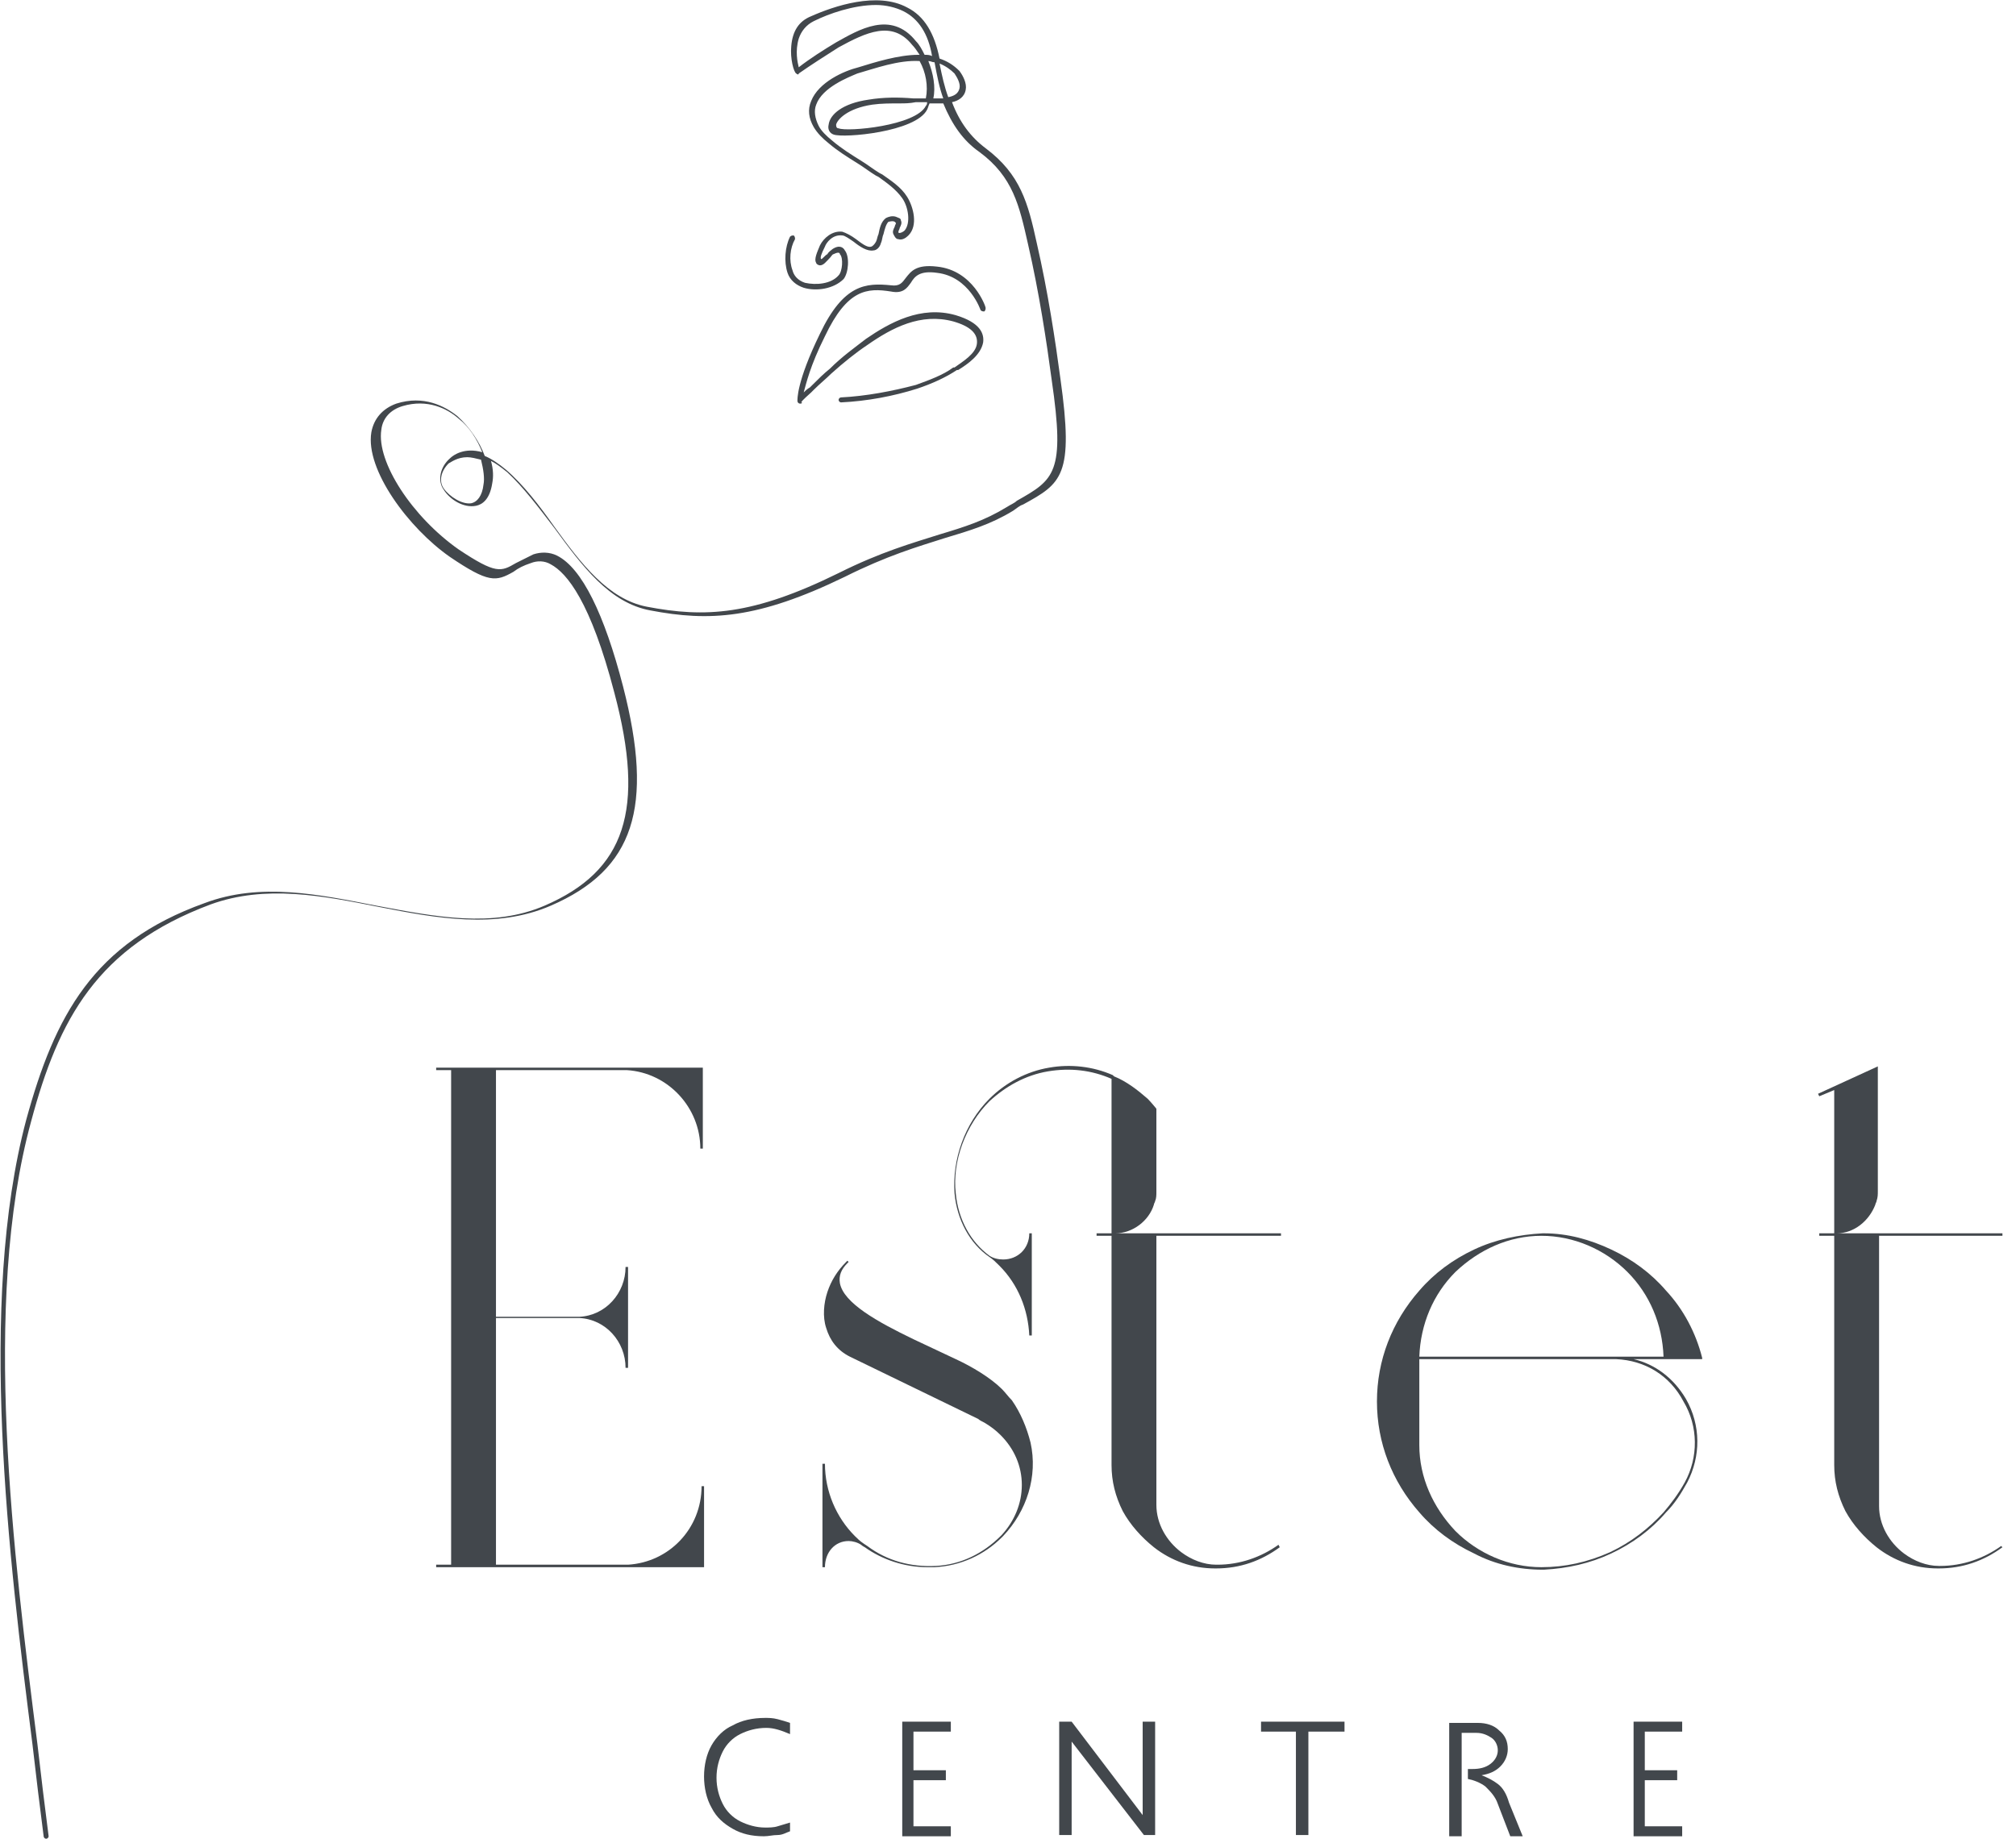 <svg width="114" height="104" viewBox="0 0 114 104" fill="none" xmlns="http://www.w3.org/2000/svg">
<g clip-path="url(#clip0)">
<path d="M2.609 104C2.538 104 2.468 103.93 2.468 103.859C2.256 102.239 2.045 100.477 1.834 98.645C0.495 88.146 -1.267 73.702 1.481 63.344C3.102 57.425 5.286 53.339 11.557 51.084C14.728 49.886 18.04 50.591 21.281 51.225C24.663 51.859 27.834 52.493 30.793 51.225C35.373 49.252 36.5 45.8 34.739 39.176C33.4 34.033 32.061 32.412 31.145 31.919C30.793 31.707 30.37 31.707 30.018 31.848C29.595 31.989 29.313 32.13 29.032 32.342C28.045 32.905 27.622 32.976 25.438 31.496C23.113 29.875 20.647 26.564 20.999 24.45C21.14 23.675 21.633 23.111 22.408 22.829C23.958 22.336 25.156 22.97 25.861 23.534C26.565 24.168 27.129 25.014 27.411 25.789C27.763 25.93 28.186 26.211 28.609 26.564C29.595 27.409 30.511 28.607 31.357 29.805C32.836 31.848 34.386 33.892 36.571 34.314C39.883 34.949 42.56 34.808 47.422 32.412C49.817 31.214 51.579 30.721 53.129 30.228C54.538 29.805 55.666 29.453 56.934 28.678C57.145 28.537 57.357 28.466 57.498 28.325C59.611 27.127 60.246 26.775 59.471 21.491C59.189 19.377 58.766 16.558 58.132 13.81C57.639 11.626 57.286 10.005 55.384 8.596C54.468 7.962 53.834 7.046 53.34 5.848C53.059 5.848 52.847 5.848 52.565 5.848C52.495 5.989 52.495 6.06 52.425 6.201C51.79 7.469 47.704 7.821 47.14 7.61C46.928 7.539 46.788 7.328 46.858 7.046C46.928 6.482 47.633 5.848 49.113 5.637C49.958 5.496 50.804 5.496 51.649 5.566C51.79 5.566 52.002 5.566 52.143 5.566C52.213 5.566 52.283 5.566 52.354 5.566C52.495 4.862 52.354 4.087 52.002 3.453C50.804 3.382 49.465 3.875 48.479 4.157C47.985 4.369 46.506 4.932 46.154 5.919C46.013 6.271 46.083 6.694 46.294 7.117C46.435 7.398 46.717 7.68 47.069 7.962C47.563 8.385 48.126 8.737 48.69 9.089C49.042 9.301 49.395 9.583 49.747 9.794L49.888 9.865C50.381 10.217 50.945 10.569 51.297 11.133C51.649 11.697 51.931 12.753 51.368 13.317C51.227 13.458 51.015 13.599 50.804 13.528C50.663 13.528 50.593 13.388 50.522 13.247C50.452 13.106 50.522 12.965 50.593 12.824C50.593 12.753 50.663 12.683 50.663 12.613C50.663 12.613 50.663 12.613 50.593 12.542C50.452 12.472 50.311 12.542 50.24 12.542C50.099 12.683 50.029 12.965 49.958 13.247C49.888 13.388 49.888 13.599 49.817 13.74C49.747 14.022 49.536 14.163 49.395 14.163C49.042 14.233 48.62 13.951 48.267 13.669C48.056 13.528 47.774 13.317 47.633 13.317C47.069 13.247 46.717 13.74 46.647 13.951C46.435 14.374 46.365 14.585 46.435 14.656C46.506 14.656 46.647 14.444 46.788 14.374C46.858 14.233 46.999 14.163 47.069 14.092C47.492 13.81 47.704 14.022 47.774 14.163C48.056 14.515 47.985 15.431 47.704 15.783C47.14 16.347 46.154 16.488 45.449 16.276C45.026 16.136 44.674 15.854 44.533 15.431C44.322 14.797 44.392 13.951 44.674 13.388C44.744 13.317 44.815 13.317 44.885 13.317C44.956 13.388 44.956 13.458 44.956 13.528C44.674 14.022 44.603 14.726 44.815 15.29C44.885 15.572 45.097 15.854 45.519 15.995C46.154 16.136 46.999 16.065 47.422 15.572C47.633 15.361 47.704 14.585 47.492 14.374C47.492 14.304 47.422 14.233 47.14 14.374C47.069 14.374 46.999 14.515 46.928 14.585C46.717 14.797 46.576 15.008 46.365 15.008C46.294 15.008 46.154 14.938 46.154 14.867C46.013 14.656 46.224 14.233 46.365 13.881C46.576 13.458 47.069 13.035 47.633 13.106C47.844 13.176 48.126 13.317 48.408 13.528C48.69 13.74 49.042 14.022 49.254 13.951C49.324 13.951 49.465 13.81 49.536 13.669C49.606 13.528 49.606 13.388 49.676 13.247C49.747 12.894 49.817 12.542 50.099 12.331C50.24 12.26 50.452 12.19 50.663 12.26C50.804 12.331 50.945 12.331 50.945 12.472C51.015 12.613 50.945 12.753 50.874 12.894C50.874 12.965 50.804 13.035 50.804 13.106C50.804 13.176 50.804 13.176 50.874 13.176C50.945 13.176 51.086 13.106 51.156 13.035C51.508 12.613 51.368 11.697 51.015 11.203C50.663 10.71 50.17 10.358 49.676 10.005L49.536 9.935C49.183 9.724 48.831 9.442 48.479 9.23C47.915 8.878 47.351 8.526 46.858 8.103C46.506 7.821 46.224 7.539 46.013 7.187C45.731 6.694 45.66 6.201 45.872 5.707C46.294 4.65 47.704 4.016 48.549 3.805C49.465 3.523 50.804 3.1 51.931 3.1C51.931 3.1 51.931 3.1 52.002 3.1C51.861 2.889 51.72 2.678 51.579 2.537C50.452 1.127 48.972 1.832 47.422 2.678C46.647 3.171 45.872 3.664 45.167 4.157C45.167 4.228 45.097 4.228 45.026 4.157C44.885 4.087 44.674 3.312 44.744 2.607C44.815 1.762 45.167 1.198 45.872 0.916C47.14 0.352 49.606 -0.493 51.297 0.423C52.283 0.916 52.847 1.902 53.129 3.312C53.552 3.453 53.904 3.664 54.256 4.016C54.468 4.298 54.679 4.721 54.609 5.073C54.538 5.496 54.186 5.707 53.834 5.778C54.256 6.905 54.891 7.751 55.736 8.385C57.709 9.865 58.132 11.485 58.625 13.74C59.259 16.488 59.682 19.306 59.964 21.42C60.739 26.916 60.034 27.339 57.85 28.537C57.639 28.607 57.498 28.748 57.286 28.889C56.018 29.664 54.82 30.016 53.411 30.439C51.861 30.932 50.17 31.425 47.774 32.623C42.842 35.019 40.094 35.16 36.782 34.526C34.457 34.103 32.907 31.989 31.357 29.875C30.441 28.678 29.595 27.55 28.679 26.705C28.327 26.423 28.045 26.211 27.763 26.07C27.904 26.564 27.904 26.986 27.834 27.339C27.693 28.255 27.27 28.537 26.918 28.607C26.213 28.748 25.438 28.255 25.086 27.691C24.733 27.198 24.874 26.423 25.438 25.93C25.649 25.718 26.284 25.295 27.27 25.577C26.988 24.873 26.565 24.168 25.931 23.675C25.297 23.111 24.17 22.547 22.761 22.97C22.056 23.182 21.633 23.675 21.563 24.309C21.281 26.141 23.324 29.241 25.931 31.073C28.045 32.482 28.327 32.342 29.172 31.848C29.454 31.707 29.736 31.566 30.159 31.355C30.582 31.214 31.075 31.214 31.498 31.425C32.907 32.13 34.175 34.737 35.232 38.824C36.994 45.659 35.866 49.182 31.145 51.225C28.045 52.564 24.663 51.93 21.422 51.295C18.251 50.661 15.01 50.027 11.91 51.154C5.498 53.55 3.313 57.637 1.763 63.415C-1.055 73.702 0.777 88.076 2.116 98.645C2.327 100.477 2.538 102.239 2.75 103.859C2.75 103.93 2.679 104 2.609 104ZM26.424 25.859C25.861 25.859 25.509 26.141 25.368 26.211C24.945 26.634 24.804 27.198 25.086 27.621C25.438 28.114 26.143 28.537 26.636 28.466C26.988 28.396 27.27 28.043 27.34 27.409C27.411 27.057 27.34 26.564 27.2 26C26.918 25.93 26.636 25.859 26.424 25.859ZM50.874 5.848C50.381 5.848 49.817 5.848 49.324 5.919C47.915 6.13 47.351 6.764 47.281 7.046C47.281 7.117 47.281 7.258 47.422 7.258C47.915 7.469 51.79 7.117 52.354 5.989C52.425 5.919 52.425 5.848 52.425 5.778C52.354 5.778 52.354 5.778 52.283 5.778C52.143 5.778 51.931 5.778 51.79 5.778C51.438 5.848 51.156 5.848 50.874 5.848ZM52.777 5.566C52.988 5.566 53.2 5.566 53.34 5.566C53.129 5.003 52.988 4.298 52.847 3.523C52.706 3.523 52.636 3.453 52.495 3.453C52.777 4.157 52.918 4.932 52.777 5.566ZM53.129 3.594C53.27 4.298 53.411 4.932 53.622 5.496C53.975 5.426 54.186 5.285 54.256 5.003C54.327 4.721 54.115 4.369 53.975 4.157C53.763 3.946 53.481 3.734 53.129 3.594ZM49.536 0.282C48.267 0.282 46.858 0.775 46.013 1.198C45.59 1.409 45.308 1.762 45.167 2.184C44.956 2.889 45.097 3.523 45.167 3.805C45.801 3.312 46.576 2.818 47.281 2.396C48.549 1.691 50.381 0.564 51.79 2.325C52.002 2.537 52.143 2.818 52.283 3.1C52.425 3.1 52.565 3.1 52.706 3.171C52.495 1.902 51.931 1.057 51.086 0.634C50.663 0.423 50.099 0.282 49.536 0.282Z" fill="#42474C"/>
<path d="M45.235 22.829C45.165 22.829 45.094 22.759 45.094 22.688C45.094 22.618 45.024 21.631 46.363 18.884C47.701 16.065 48.97 15.995 50.379 16.136C50.872 16.206 51.013 15.995 51.224 15.713C51.506 15.361 51.788 14.938 52.986 15.079C55.029 15.29 55.734 17.333 55.734 17.404C55.734 17.474 55.734 17.545 55.663 17.615C55.593 17.615 55.523 17.615 55.452 17.545C55.452 17.545 54.818 15.642 52.986 15.431C51.999 15.29 51.718 15.642 51.506 15.995C51.295 16.276 51.084 16.629 50.379 16.488C49.04 16.276 47.913 16.347 46.645 19.024C45.799 20.715 45.588 21.702 45.447 22.195C45.517 22.125 45.658 21.984 45.799 21.913C45.87 21.843 45.94 21.772 45.94 21.772C46.292 21.42 46.574 21.138 46.926 20.856C47.631 20.152 48.336 19.659 48.97 19.165C50.309 18.249 52.07 17.263 54.043 17.827C55.452 18.249 55.663 18.884 55.593 19.377C55.452 20.081 54.748 20.575 54.184 20.927H54.113C53.479 21.35 52.704 21.702 51.859 21.984C50.52 22.407 49.04 22.688 47.56 22.759C47.49 22.759 47.42 22.688 47.42 22.618C47.42 22.547 47.49 22.477 47.56 22.477C48.97 22.407 50.449 22.125 51.788 21.772C52.563 21.491 53.338 21.209 53.902 20.786H53.972C54.466 20.434 55.17 20.011 55.241 19.447C55.311 18.884 54.888 18.461 53.902 18.179C52.07 17.686 50.449 18.531 49.04 19.518C48.406 19.94 47.701 20.504 46.997 21.138C46.715 21.42 46.363 21.702 46.01 22.054C46.01 22.054 45.94 22.125 45.87 22.195C45.728 22.336 45.376 22.618 45.306 22.759C45.376 22.759 45.376 22.829 45.235 22.829C45.306 22.829 45.235 22.829 45.235 22.829Z" fill="#42474C"/>
<path d="M28.046 60.526V74.477H32.767C34.247 74.406 35.374 73.138 35.374 71.659H35.515V77.366H35.374C35.374 75.886 34.247 74.618 32.767 74.547H28.046V88.499H35.515C37.84 88.358 39.672 86.455 39.672 84.06H39.813V88.64H24.664V88.499H25.51V60.526H24.664V60.385H39.743V64.965H39.602C39.602 62.64 37.77 60.667 35.444 60.526H28.046Z" fill="#42474C"/>
<path d="M58.275 81.594C58.697 83.496 58.063 85.469 56.725 86.878L56.654 86.949C55.668 87.935 54.329 88.569 52.849 88.64C52.708 88.64 52.567 88.64 52.426 88.64C51.158 88.64 49.89 88.217 48.904 87.512C48.904 87.512 48.763 87.442 48.692 87.371C48.481 87.23 48.199 87.16 47.987 87.16C47.212 87.16 46.649 87.794 46.649 88.64H46.508V82.791H46.649C46.649 84.341 47.283 85.821 48.34 86.878C48.481 87.019 48.622 87.16 48.833 87.301L49.044 87.442C50.172 88.287 51.511 88.64 52.92 88.569C54.329 88.499 55.597 87.865 56.584 86.878L56.654 86.808C57.359 86.033 57.782 85.046 57.782 83.989C57.782 82.932 57.359 81.946 56.584 81.171C56.302 80.889 56.02 80.677 55.668 80.466C55.527 80.396 55.386 80.325 55.315 80.255L48.058 76.732C47.353 76.379 46.931 75.816 46.719 75.111C46.508 74.477 46.578 73.702 46.79 73.068C47.001 72.434 47.353 71.87 47.847 71.377C47.847 71.377 47.847 71.377 47.917 71.306L47.987 71.377C47.987 71.377 47.987 71.377 47.917 71.447C47.565 71.799 47.424 72.152 47.494 72.575C47.706 73.702 49.608 74.759 51.651 75.745L54.047 76.873C54.963 77.295 56.02 77.93 56.654 78.564C56.865 78.775 57.007 78.987 57.218 79.198C57.711 79.903 58.063 80.748 58.275 81.594ZM65.391 84.976V85.046V85.117C65.391 86.174 65.955 87.16 66.8 87.794C67.364 88.217 68.069 88.499 68.773 88.499H68.844C70.112 88.499 71.31 88.076 72.296 87.371L72.367 87.512C71.31 88.287 70.112 88.71 68.773 88.71H68.703C67.435 88.71 66.237 88.287 65.25 87.512C64.546 86.948 63.912 86.244 63.489 85.469C63.066 84.623 62.855 83.778 62.855 82.862V82.791V69.897H62.009V69.756H62.855V66.797V61.019C61.727 60.526 60.529 60.385 59.261 60.596C57.993 60.808 56.865 61.442 55.95 62.287C54.611 63.626 53.836 65.669 54.047 67.501C54.188 68.981 54.893 70.249 55.95 71.024C56.161 71.165 56.443 71.236 56.725 71.236C57.57 71.236 58.204 70.602 58.204 69.756H58.345V75.534H58.204C58.134 74.054 57.57 72.645 56.513 71.588C56.302 71.377 56.161 71.236 55.95 71.095C54.822 70.32 54.118 68.981 53.977 67.501C53.836 65.599 54.54 63.556 55.95 62.146C56.865 61.23 58.063 60.596 59.332 60.385C60.529 60.173 61.798 60.314 62.925 60.808L62.996 60.878C63.7 61.16 64.334 61.653 64.898 62.146C65.109 62.358 65.391 62.71 65.391 62.71V66.938V67.431C65.391 67.572 65.391 67.783 65.321 67.924C65.321 67.995 65.25 68.065 65.25 68.135C64.969 69.052 64.052 69.756 63.066 69.756H72.437V69.897H65.391V84.976Z" fill="#42474C"/>
<path d="M92.378 76.873C93.576 77.154 94.633 77.93 95.338 79.127C96.183 80.607 96.183 82.369 95.408 83.848C95.056 84.482 94.703 85.046 94.21 85.539C93.365 86.526 92.308 87.301 91.11 87.865C89.912 88.428 88.644 88.71 87.305 88.781H87.235C85.896 88.781 84.557 88.499 83.359 87.865C82.161 87.301 81.105 86.526 80.259 85.539C78.709 83.778 77.863 81.594 77.863 79.268C77.863 76.943 78.709 74.759 80.259 72.997C81.105 72.011 82.161 71.236 83.359 70.672C84.557 70.108 85.896 69.827 87.235 69.756H87.305C88.644 69.756 89.912 70.108 91.11 70.672C92.308 71.236 93.365 72.011 94.21 72.997C95.197 74.054 95.901 75.393 96.254 76.802V76.873H92.378ZM91.392 76.873H80.259V81.734C80.259 83.566 81.034 85.257 82.302 86.596C83.571 87.865 85.332 88.64 87.164 88.64C88.503 88.64 89.771 88.358 91.039 87.794C92.237 87.23 93.224 86.455 94.069 85.539C94.492 85.046 94.915 84.482 95.267 83.848C96.042 82.439 96.042 80.677 95.197 79.268C94.422 77.789 93.012 76.943 91.392 76.873ZM94.069 76.732C93.999 74.9 93.294 73.209 92.026 71.94C90.758 70.672 88.996 69.897 87.164 69.897C85.332 69.897 83.641 70.672 82.302 71.94C81.034 73.209 80.329 74.9 80.259 76.732H94.069Z" fill="#42474C"/>
<path d="M113.303 69.897H106.257V85.187C106.257 86.244 106.821 87.23 107.666 87.865C108.23 88.287 108.935 88.569 109.639 88.569H109.71C110.978 88.569 112.176 88.146 113.162 87.442L113.233 87.512C112.176 88.287 110.978 88.71 109.639 88.71H109.569C108.301 88.71 107.103 88.287 106.116 87.512C105.412 86.948 104.778 86.244 104.355 85.469C103.932 84.623 103.721 83.778 103.721 82.862V82.791V69.897H102.875V69.756H103.721V61.653L102.875 62.005L102.805 61.864L106.187 60.314V67.361C106.187 67.572 106.187 67.713 106.116 67.924C106.116 67.995 106.046 68.065 106.046 68.135C105.694 69.052 104.848 69.756 103.862 69.756H113.233V69.897H113.303Z" fill="#42474C"/>
<path d="M44.674 103.577C44.463 103.648 44.252 103.789 43.97 103.789C43.688 103.789 43.476 103.859 43.195 103.859C42.49 103.859 41.926 103.718 41.433 103.436C40.94 103.155 40.517 102.802 40.235 102.239C39.953 101.745 39.812 101.111 39.812 100.477C39.812 99.843 39.953 99.209 40.235 98.716C40.517 98.222 40.94 97.799 41.433 97.588C41.926 97.306 42.56 97.165 43.265 97.165C43.476 97.165 43.688 97.165 43.97 97.236C44.252 97.306 44.463 97.377 44.674 97.447V98.081C44.181 97.87 43.758 97.729 43.336 97.729C42.772 97.729 42.279 97.87 41.856 98.081C41.433 98.293 41.081 98.645 40.869 99.068C40.658 99.491 40.517 99.984 40.517 100.547C40.517 101.111 40.658 101.604 40.869 102.027C41.081 102.45 41.433 102.802 41.856 103.014C42.279 103.225 42.772 103.366 43.265 103.366C43.476 103.366 43.758 103.366 43.97 103.295C44.181 103.225 44.463 103.155 44.674 103.084V103.577Z" fill="#42474C"/>
<path d="M51.02 97.377H53.767V97.94H51.654V100.125H53.486V100.688H51.654V103.295H53.767V103.859H51.02V97.377Z" fill="#42474C"/>
<path d="M59.965 97.377H60.599L64.615 102.661V97.377H65.32V103.789H64.686L60.599 98.504V103.789H59.895V97.377H59.965Z" fill="#42474C"/>
<path d="M71.379 97.377H76.029V97.94H73.986V103.789H73.281V97.94H71.309V97.377H71.379Z" fill="#42474C"/>
<path d="M83.288 100.054C83.64 100.054 83.993 99.984 84.274 99.772C84.556 99.561 84.697 99.279 84.697 98.997C84.697 98.716 84.556 98.434 84.345 98.293C84.133 98.152 83.852 98.011 83.499 98.011H82.654V103.859H81.949V97.447H83.57C84.063 97.447 84.486 97.588 84.768 97.87C85.12 98.152 85.261 98.504 85.261 98.927C85.261 99.279 85.12 99.632 84.838 99.913C84.556 100.195 84.204 100.336 83.781 100.407C84.133 100.547 84.415 100.688 84.697 100.9C84.979 101.111 85.19 101.463 85.331 101.957L86.106 103.859H85.402L84.697 102.027C84.556 101.604 84.274 101.323 83.993 101.041C83.711 100.829 83.358 100.688 83.006 100.618V100.054H83.288Z" fill="#42474C"/>
<path d="M92.375 97.377H95.123V97.94H93.009V100.125H94.841V100.688H93.009V103.295H95.123V103.859H92.375V97.377Z" fill="#42474C"/>
</g>
<defs>
<clipPath id="clip0">
<rect width="113.301" height="104" fill="white"/>
</clipPath>
</defs>
</svg>
